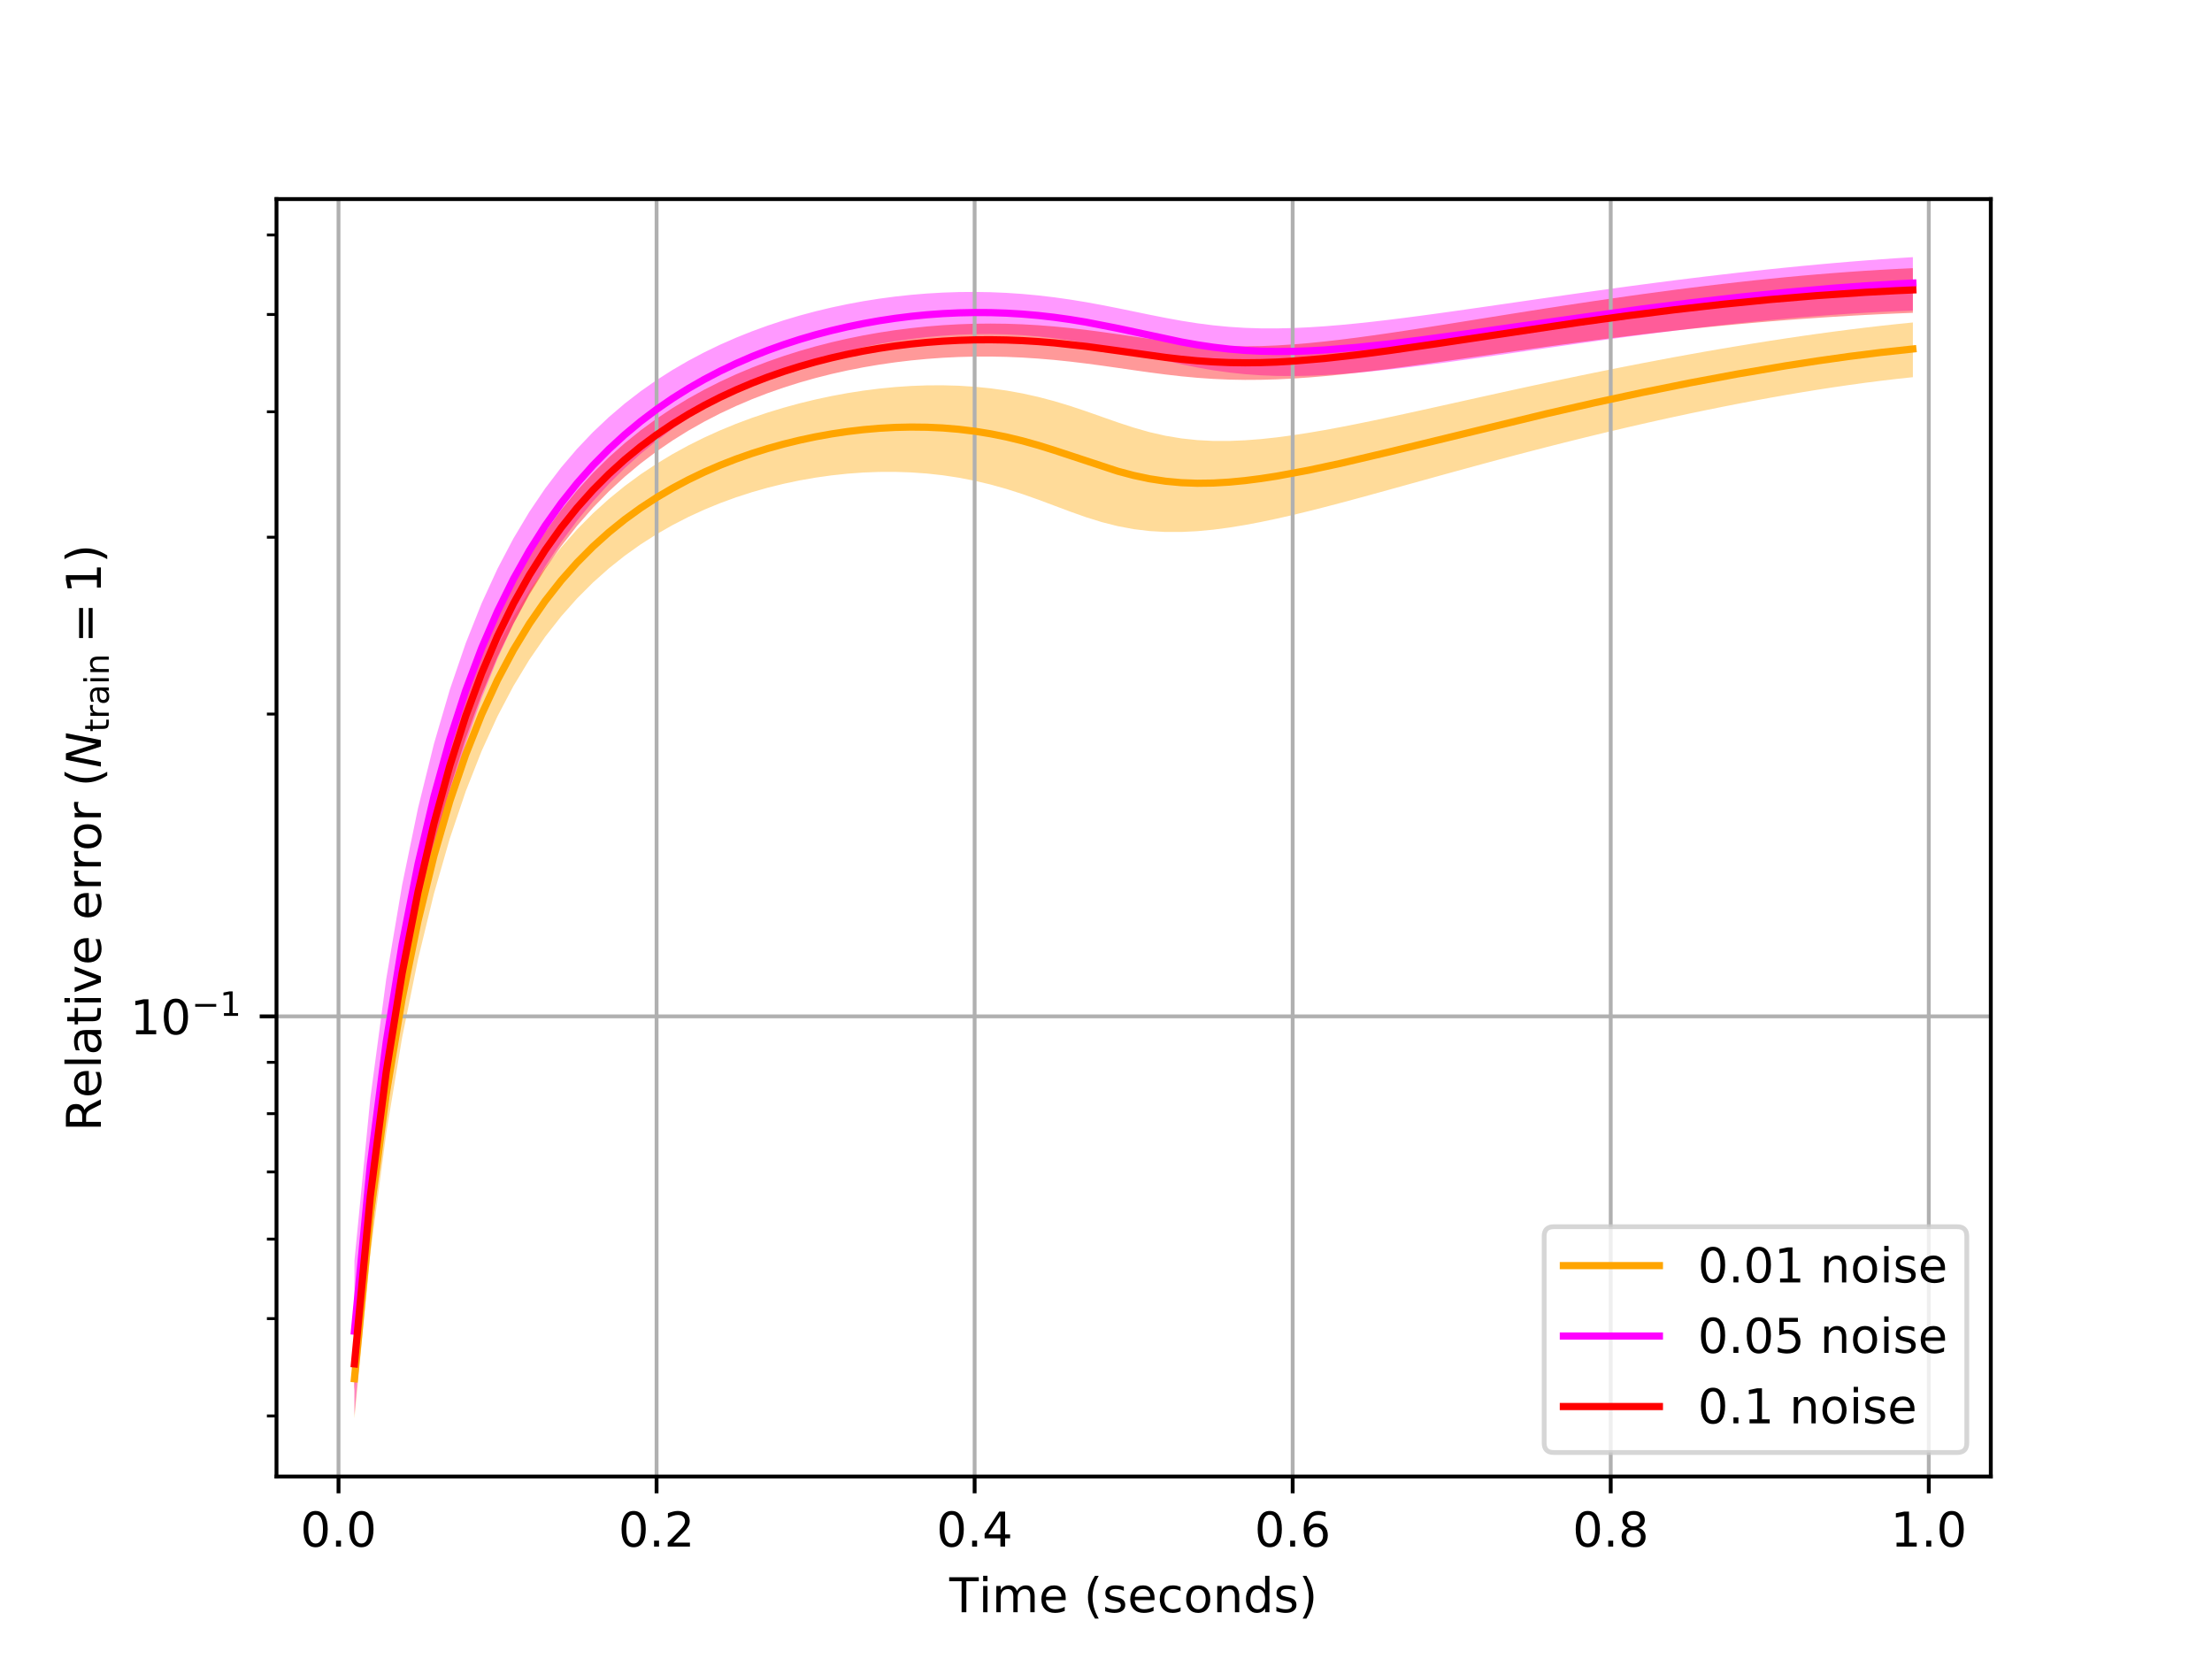 <?xml version="1.0" encoding="utf-8" standalone="no"?>
<!DOCTYPE svg PUBLIC "-//W3C//DTD SVG 1.1//EN"
  "http://www.w3.org/Graphics/SVG/1.1/DTD/svg11.dtd">
<!-- Created with matplotlib (https://matplotlib.org/) -->
<svg height="345.6pt" version="1.1" viewBox="0 0 460.8 345.6" width="460.8pt" xmlns="http://www.w3.org/2000/svg" xmlns:xlink="http://www.w3.org/1999/xlink">
 <defs>
  <style type="text/css">
*{stroke-linecap:butt;stroke-linejoin:round;white-space:pre;}
  </style>
 </defs>
 <g id="figure_1">
  <g id="patch_1">
   <path d="M 0 345.6 
L 460.8 345.6 
L 460.8 0 
L 0 0 
z
" style="fill:#ffffff;"/>
  </g>
  <g id="axes_1">
   <g id="patch_2">
    <path d="M 57.6 307.584 
L 414.72 307.584 
L 414.72 41.472 
L 57.6 41.472 
z
" style="fill:#ffffff;"/>
   </g>
   <g id="PolyCollection_1">
    <path clip-path="url(#pd72a43bdeb)" d="M 73.833 279.635 
L 73.833 295.488 
L 77.146 261.252 
L 80.458 236.062 
L 83.771 216.142 
L 87.084 199.817 
L 90.397 186.18 
L 93.71 174.659 
L 97.022 164.849 
L 100.335 156.442 
L 103.648 149.194 
L 106.961 142.91 
L 110.274 137.432 
L 113.586 132.632 
L 116.899 128.407 
L 120.212 124.671 
L 123.525 121.355 
L 126.838 118.403 
L 130.15 115.766 
L 133.463 113.406 
L 136.776 111.292 
L 140.089 109.395 
L 143.402 107.695 
L 146.714 106.172 
L 150.027 104.812 
L 153.34 103.601 
L 156.653 102.53 
L 159.966 101.59 
L 163.278 100.774 
L 166.591 100.078 
L 169.904 99.498 
L 173.217 99.032 
L 176.53 98.678 
L 179.842 98.437 
L 183.155 98.311 
L 186.468 98.301 
L 189.781 98.411 
L 193.094 98.646 
L 196.406 99.01 
L 199.719 99.51 
L 203.032 100.149 
L 206.345 100.932 
L 209.658 101.857 
L 212.97 102.916 
L 216.283 104.085 
L 219.596 105.322 
L 222.909 106.565 
L 226.222 107.738 
L 229.534 108.769 
L 232.847 109.607 
L 236.16 110.228 
L 239.473 110.627 
L 242.786 110.818 
L 246.098 110.819 
L 249.411 110.653 
L 252.724 110.342 
L 256.037 109.907 
L 259.35 109.368 
L 262.662 108.742 
L 265.975 108.044 
L 269.288 107.288 
L 272.601 106.486 
L 275.914 105.647 
L 279.226 104.78 
L 282.539 103.892 
L 285.852 102.989 
L 289.165 102.077 
L 292.478 101.159 
L 295.79 100.24 
L 299.103 99.322 
L 302.416 98.408 
L 305.729 97.5 
L 309.042 96.6 
L 312.354 95.71 
L 315.667 94.831 
L 318.98 93.964 
L 322.293 93.11 
L 325.606 92.27 
L 328.918 91.444 
L 332.231 90.634 
L 335.544 89.84 
L 338.857 89.062 
L 342.17 88.3 
L 345.482 87.556 
L 348.795 86.83 
L 352.108 86.122 
L 355.421 85.433 
L 358.734 84.764 
L 362.046 84.114 
L 365.359 83.485 
L 368.672 82.878 
L 371.985 82.293 
L 375.298 81.731 
L 378.61 81.194 
L 381.923 80.682 
L 385.236 80.198 
L 388.549 79.743 
L 391.862 79.32 
L 395.174 78.929 
L 398.487 78.576 
L 398.487 67.179 
L 398.487 67.179 
L 395.174 67.51 
L 391.862 67.868 
L 388.549 68.252 
L 385.236 68.659 
L 381.923 69.088 
L 378.61 69.538 
L 375.298 70.008 
L 371.985 70.498 
L 368.672 71.005 
L 365.359 71.53 
L 362.046 72.072 
L 358.734 72.63 
L 355.421 73.204 
L 352.108 73.794 
L 348.795 74.397 
L 345.482 75.016 
L 342.17 75.648 
L 338.857 76.293 
L 335.544 76.951 
L 332.231 77.62 
L 328.918 78.302 
L 325.606 78.994 
L 322.293 79.696 
L 318.98 80.407 
L 315.667 81.127 
L 312.354 81.852 
L 309.042 82.583 
L 305.729 83.318 
L 302.416 84.054 
L 299.103 84.789 
L 295.79 85.521 
L 292.478 86.245 
L 289.165 86.958 
L 285.852 87.656 
L 282.539 88.332 
L 279.226 88.98 
L 275.914 89.593 
L 272.601 90.159 
L 269.288 90.67 
L 265.975 91.111 
L 262.662 91.468 
L 259.35 91.723 
L 256.037 91.858 
L 252.724 91.851 
L 249.411 91.681 
L 246.098 91.327 
L 242.786 90.775 
L 239.473 90.02 
L 236.16 89.078 
L 232.847 87.993 
L 229.534 86.83 
L 226.222 85.663 
L 222.909 84.557 
L 219.596 83.556 
L 216.283 82.684 
L 212.97 81.951 
L 209.658 81.356 
L 206.345 80.896 
L 203.032 80.564 
L 199.719 80.355 
L 196.406 80.262 
L 193.094 80.279 
L 189.781 80.403 
L 186.468 80.629 
L 183.155 80.954 
L 179.842 81.376 
L 176.53 81.893 
L 173.217 82.505 
L 169.904 83.212 
L 166.591 84.016 
L 163.278 84.921 
L 159.966 85.929 
L 156.653 87.048 
L 153.34 88.284 
L 150.027 89.647 
L 146.714 91.146 
L 143.402 92.795 
L 140.089 94.609 
L 136.776 96.607 
L 133.463 98.81 
L 130.15 101.246 
L 126.838 103.945 
L 123.525 106.945 
L 120.212 110.292 
L 116.899 114.042 
L 113.586 118.26 
L 110.274 123.029 
L 106.961 128.451 
L 103.648 134.651 
L 100.335 141.786 
L 97.022 150.05 
L 93.71 159.693 
L 90.397 171.03 
L 87.084 184.48 
L 83.771 200.632 
L 80.458 220.404 
L 77.146 245.48 
L 73.833 279.635 
z
" style="fill:#ffa500;fill-opacity:0.4;"/>
   </g>
   <g id="PolyCollection_2">
    <path clip-path="url(#pd72a43bdeb)" d="M 73.833 262.662 
L 73.833 294.775 
L 77.146 259.045 
L 80.458 232.401 
L 83.771 211.08 
L 87.084 193.419 
L 90.397 178.52 
L 93.71 165.812 
L 97.022 154.887 
L 100.335 145.429 
L 103.648 137.191 
L 106.961 129.971 
L 110.274 123.61 
L 113.586 117.974 
L 116.899 112.957 
L 120.212 108.469 
L 123.525 104.439 
L 126.838 100.805 
L 130.15 97.518 
L 133.463 94.536 
L 136.776 91.824 
L 140.089 89.354 
L 143.402 87.1 
L 146.714 85.042 
L 150.027 83.162 
L 153.34 81.444 
L 156.653 79.875 
L 159.966 78.445 
L 163.278 77.143 
L 166.591 75.962 
L 169.904 74.895 
L 173.217 73.935 
L 176.53 73.078 
L 179.842 72.32 
L 183.155 71.658 
L 186.468 71.089 
L 189.781 70.612 
L 193.094 70.225 
L 196.406 69.93 
L 199.719 69.725 
L 203.032 69.611 
L 206.345 69.59 
L 209.658 69.664 
L 212.97 69.832 
L 216.283 70.098 
L 219.596 70.46 
L 222.909 70.918 
L 226.222 71.468 
L 229.534 72.103 
L 232.847 72.809 
L 236.16 73.568 
L 239.473 74.355 
L 242.786 75.136 
L 246.098 75.88 
L 249.411 76.553 
L 252.724 77.13 
L 256.037 77.598 
L 259.35 77.948 
L 262.662 78.182 
L 265.975 78.308 
L 269.288 78.334 
L 272.601 78.272 
L 275.914 78.132 
L 279.226 77.926 
L 282.539 77.663 
L 285.852 77.353 
L 289.165 77.003 
L 292.478 76.62 
L 295.79 76.211 
L 299.103 75.781 
L 302.416 75.334 
L 305.729 74.875 
L 309.042 74.406 
L 312.354 73.932 
L 315.667 73.454 
L 318.98 72.975 
L 322.293 72.497 
L 325.606 72.022 
L 328.918 71.551 
L 332.231 71.086 
L 335.544 70.629 
L 338.857 70.18 
L 342.17 69.741 
L 345.482 69.312 
L 348.795 68.895 
L 352.108 68.491 
L 355.421 68.101 
L 358.734 67.725 
L 362.046 67.365 
L 365.359 67.021 
L 368.672 66.694 
L 371.985 66.386 
L 375.298 66.097 
L 378.61 65.829 
L 381.923 65.581 
L 385.236 65.356 
L 388.549 65.154 
L 391.862 64.977 
L 395.174 64.826 
L 398.487 64.701 
L 398.487 53.568 
L 398.487 53.568 
L 395.174 53.78 
L 391.862 54.011 
L 388.549 54.259 
L 385.236 54.525 
L 381.923 54.807 
L 378.61 55.105 
L 375.298 55.418 
L 371.985 55.746 
L 368.672 56.087 
L 365.359 56.442 
L 362.046 56.81 
L 358.734 57.191 
L 355.421 57.583 
L 352.108 57.987 
L 348.795 58.401 
L 345.482 58.826 
L 342.17 59.26 
L 338.857 59.703 
L 335.544 60.154 
L 332.231 60.612 
L 328.918 61.077 
L 325.606 61.548 
L 322.293 62.023 
L 318.98 62.501 
L 315.667 62.981 
L 312.354 63.461 
L 309.042 63.94 
L 305.729 64.416 
L 302.416 64.885 
L 299.103 65.346 
L 295.79 65.795 
L 292.478 66.227 
L 289.165 66.64 
L 285.852 67.027 
L 282.539 67.382 
L 279.226 67.7 
L 275.914 67.971 
L 272.601 68.187 
L 269.288 68.338 
L 265.975 68.414 
L 262.662 68.404 
L 259.35 68.298 
L 256.037 68.087 
L 252.724 67.768 
L 249.411 67.343 
L 246.098 66.82 
L 242.786 66.217 
L 239.473 65.56 
L 236.16 64.877 
L 232.847 64.197 
L 229.534 63.544 
L 226.222 62.94 
L 222.909 62.399 
L 219.596 61.931 
L 216.283 61.541 
L 212.97 61.233 
L 209.658 61.009 
L 206.345 60.869 
L 203.032 60.814 
L 199.719 60.841 
L 196.406 60.952 
L 193.094 61.145 
L 189.781 61.42 
L 186.468 61.778 
L 183.155 62.22 
L 179.842 62.745 
L 176.53 63.357 
L 173.217 64.057 
L 169.904 64.848 
L 166.591 65.735 
L 163.278 66.721 
L 159.966 67.813 
L 156.653 69.018 
L 153.34 70.343 
L 150.027 71.798 
L 146.714 73.395 
L 143.402 75.147 
L 140.089 77.069 
L 136.776 79.181 
L 133.463 81.503 
L 130.15 84.062 
L 126.838 86.889 
L 123.525 90.02 
L 120.212 93.5 
L 116.899 97.38 
L 113.586 101.728 
L 110.274 106.62 
L 106.961 112.155 
L 103.648 118.454 
L 100.335 125.667 
L 97.022 133.984 
L 93.71 143.644 
L 90.397 154.958 
L 87.084 168.335 
L 83.771 184.357 
L 80.458 203.946 
L 77.146 228.787 
L 73.833 262.662 
z
" style="fill:#ff00ff;fill-opacity:0.4;"/>
   </g>
   <g id="PolyCollection_3">
    <path clip-path="url(#pd72a43bdeb)" d="M 73.833 278.897 
L 73.833 289.661 
L 77.146 254.659 
L 80.458 228.703 
L 83.771 208.017 
L 87.084 190.931 
L 90.397 176.546 
L 93.71 164.297 
L 97.022 153.785 
L 100.335 144.706 
L 103.648 136.817 
L 106.961 129.924 
L 110.274 123.868 
L 113.586 118.521 
L 116.899 113.777 
L 120.212 109.549 
L 123.525 105.766 
L 126.838 102.369 
L 130.15 99.309 
L 133.463 96.545 
L 136.776 94.042 
L 140.089 91.772 
L 143.402 89.709 
L 146.714 87.834 
L 150.027 86.128 
L 153.34 84.576 
L 156.653 83.166 
L 159.966 81.887 
L 163.278 80.73 
L 166.591 79.687 
L 169.904 78.75 
L 173.217 77.913 
L 176.53 77.173 
L 179.842 76.523 
L 183.155 75.961 
L 186.468 75.483 
L 189.781 75.086 
L 193.094 74.769 
L 196.406 74.531 
L 199.719 74.37 
L 203.032 74.285 
L 206.345 74.277 
L 209.658 74.345 
L 212.97 74.486 
L 216.283 74.7 
L 219.596 74.981 
L 222.909 75.326 
L 226.222 75.725 
L 229.534 76.167 
L 232.847 76.637 
L 236.16 77.115 
L 239.473 77.581 
L 242.786 78.013 
L 246.098 78.392 
L 249.411 78.702 
L 252.724 78.933 
L 256.037 79.08 
L 259.35 79.142 
L 262.662 79.122 
L 265.975 79.026 
L 269.288 78.862 
L 272.601 78.637 
L 275.914 78.358 
L 279.226 78.035 
L 282.539 77.675 
L 285.852 77.283 
L 289.165 76.867 
L 292.478 76.43 
L 295.79 75.979 
L 299.103 75.517 
L 302.416 75.047 
L 305.729 74.573 
L 309.042 74.098 
L 312.354 73.623 
L 315.667 73.151 
L 318.98 72.684 
L 322.293 72.222 
L 325.606 71.768 
L 328.918 71.323 
L 332.231 70.887 
L 335.544 70.461 
L 338.857 70.048 
L 342.17 69.647 
L 345.482 69.259 
L 348.795 68.885 
L 352.108 68.525 
L 355.421 68.181 
L 358.734 67.852 
L 362.046 67.539 
L 365.359 67.242 
L 368.672 66.961 
L 371.985 66.696 
L 375.298 66.447 
L 378.61 66.215 
L 381.923 65.999 
L 385.236 65.799 
L 388.549 65.616 
L 391.862 65.45 
L 395.174 65.301 
L 398.487 65.169 
L 398.487 55.867 
L 398.487 55.867 
L 395.174 56.024 
L 391.862 56.206 
L 388.549 56.409 
L 385.236 56.635 
L 381.923 56.882 
L 378.61 57.15 
L 375.298 57.438 
L 371.985 57.745 
L 368.672 58.072 
L 365.359 58.416 
L 362.046 58.777 
L 358.734 59.155 
L 355.421 59.549 
L 352.108 59.959 
L 348.795 60.382 
L 345.482 60.82 
L 342.17 61.27 
L 338.857 61.733 
L 335.544 62.208 
L 332.231 62.693 
L 328.918 63.188 
L 325.606 63.692 
L 322.293 64.204 
L 318.98 64.723 
L 315.667 65.247 
L 312.354 65.776 
L 309.042 66.307 
L 305.729 66.839 
L 302.416 67.37 
L 299.103 67.896 
L 295.79 68.415 
L 292.478 68.924 
L 289.165 69.418 
L 285.852 69.892 
L 282.539 70.342 
L 279.226 70.76 
L 275.914 71.14 
L 272.601 71.472 
L 269.288 71.749 
L 265.975 71.96 
L 262.662 72.097 
L 259.35 72.148 
L 256.037 72.108 
L 252.724 71.973 
L 249.411 71.742 
L 246.098 71.424 
L 242.786 71.031 
L 239.473 70.584 
L 236.16 70.106 
L 232.847 69.621 
L 229.534 69.153 
L 226.222 68.718 
L 222.909 68.333 
L 219.596 68.007 
L 216.283 67.748 
L 212.97 67.559 
L 209.658 67.444 
L 206.345 67.405 
L 203.032 67.441 
L 199.719 67.554 
L 196.406 67.743 
L 193.094 68.01 
L 189.781 68.355 
L 186.468 68.779 
L 183.155 69.284 
L 179.842 69.871 
L 176.53 70.544 
L 173.217 71.304 
L 169.904 72.156 
L 166.591 73.104 
L 163.278 74.152 
L 159.966 75.309 
L 156.653 76.579 
L 153.34 77.973 
L 150.027 79.501 
L 146.714 81.173 
L 143.402 83.006 
L 140.089 85.014 
L 136.776 87.219 
L 133.463 89.643 
L 130.15 92.314 
L 126.838 95.266 
L 123.525 98.536 
L 120.212 102.174 
L 116.899 106.236 
L 113.586 110.792 
L 110.274 115.926 
L 106.961 121.742 
L 103.648 128.37 
L 100.335 135.968 
L 97.022 144.735 
L 93.71 154.921 
L 90.397 166.844 
L 87.084 180.921 
L 83.771 197.736 
L 80.458 218.203 
L 77.146 244 
L 73.833 278.897 
z
" style="fill:#ff0000;fill-opacity:0.4;"/>
   </g>
   <g id="matplotlib.axis_1">
    <g id="xtick_1">
     <g id="line2d_1">
      <path clip-path="url(#pd72a43bdeb)" d="M 70.52 307.584 
L 70.52 41.472 
" style="fill:none;stroke:#b0b0b0;stroke-linecap:square;stroke-width:0.8;"/>
     </g>
     <g id="line2d_2">
      <defs>
       <path d="M 0 0 
L 0 3.5 
" id="m74ae71e846" style="stroke:#000000;stroke-width:0.8;"/>
      </defs>
      <g>
       <use style="stroke:#000000;stroke-width:0.8;" x="70.52" xlink:href="#m74ae71e846" y="307.584"/>
      </g>
     </g>
     <g id="text_1">
      <!-- 0.0 -->
      <defs>
       <path d="M 31.781 66.406 
Q 24.172 66.406 20.328 58.906 
Q 16.5 51.422 16.5 36.375 
Q 16.5 21.391 20.328 13.891 
Q 24.172 6.391 31.781 6.391 
Q 39.453 6.391 43.281 13.891 
Q 47.125 21.391 47.125 36.375 
Q 47.125 51.422 43.281 58.906 
Q 39.453 66.406 31.781 66.406 
z
M 31.781 74.219 
Q 44.047 74.219 50.516 64.516 
Q 56.984 54.828 56.984 36.375 
Q 56.984 17.969 50.516 8.266 
Q 44.047 -1.422 31.781 -1.422 
Q 19.531 -1.422 13.062 8.266 
Q 6.594 17.969 6.594 36.375 
Q 6.594 54.828 13.062 64.516 
Q 19.531 74.219 31.781 74.219 
z
" id="DejaVuSans-48"/>
       <path d="M 10.688 12.406 
L 21 12.406 
L 21 0 
L 10.688 0 
z
" id="DejaVuSans-46"/>
      </defs>
      <g transform="translate(62.568 322.182)scale(0.1 -0.1)">
       <use xlink:href="#DejaVuSans-48"/>
       <use x="63.623" xlink:href="#DejaVuSans-46"/>
       <use x="95.41" xlink:href="#DejaVuSans-48"/>
      </g>
     </g>
    </g>
    <g id="xtick_2">
     <g id="line2d_3">
      <path clip-path="url(#pd72a43bdeb)" d="M 136.776 307.584 
L 136.776 41.472 
" style="fill:none;stroke:#b0b0b0;stroke-linecap:square;stroke-width:0.8;"/>
     </g>
     <g id="line2d_4">
      <g>
       <use style="stroke:#000000;stroke-width:0.8;" x="136.776" xlink:href="#m74ae71e846" y="307.584"/>
      </g>
     </g>
     <g id="text_2">
      <!-- 0.2 -->
      <defs>
       <path d="M 19.188 8.297 
L 53.609 8.297 
L 53.609 0 
L 7.328 0 
L 7.328 8.297 
Q 12.938 14.109 22.625 23.891 
Q 32.328 33.688 34.812 36.531 
Q 39.547 41.844 41.422 45.531 
Q 43.312 49.219 43.312 52.781 
Q 43.312 58.594 39.234 62.25 
Q 35.156 65.922 28.609 65.922 
Q 23.969 65.922 18.812 64.312 
Q 13.672 62.703 7.812 59.422 
L 7.812 69.391 
Q 13.766 71.781 18.938 73 
Q 24.125 74.219 28.422 74.219 
Q 39.75 74.219 46.484 68.547 
Q 53.219 62.891 53.219 53.422 
Q 53.219 48.922 51.531 44.891 
Q 49.859 40.875 45.406 35.406 
Q 44.188 33.984 37.641 27.219 
Q 31.109 20.453 19.188 8.297 
z
" id="DejaVuSans-50"/>
      </defs>
      <g transform="translate(128.824 322.182)scale(0.1 -0.1)">
       <use xlink:href="#DejaVuSans-48"/>
       <use x="63.623" xlink:href="#DejaVuSans-46"/>
       <use x="95.41" xlink:href="#DejaVuSans-50"/>
      </g>
     </g>
    </g>
    <g id="xtick_3">
     <g id="line2d_5">
      <path clip-path="url(#pd72a43bdeb)" d="M 203.032 307.584 
L 203.032 41.472 
" style="fill:none;stroke:#b0b0b0;stroke-linecap:square;stroke-width:0.8;"/>
     </g>
     <g id="line2d_6">
      <g>
       <use style="stroke:#000000;stroke-width:0.8;" x="203.032" xlink:href="#m74ae71e846" y="307.584"/>
      </g>
     </g>
     <g id="text_3">
      <!-- 0.4 -->
      <defs>
       <path d="M 37.797 64.312 
L 12.891 25.391 
L 37.797 25.391 
z
M 35.203 72.906 
L 47.609 72.906 
L 47.609 25.391 
L 58.016 25.391 
L 58.016 17.188 
L 47.609 17.188 
L 47.609 0 
L 37.797 0 
L 37.797 17.188 
L 4.891 17.188 
L 4.891 26.703 
z
" id="DejaVuSans-52"/>
      </defs>
      <g transform="translate(195.08 322.182)scale(0.1 -0.1)">
       <use xlink:href="#DejaVuSans-48"/>
       <use x="63.623" xlink:href="#DejaVuSans-46"/>
       <use x="95.41" xlink:href="#DejaVuSans-52"/>
      </g>
     </g>
    </g>
    <g id="xtick_4">
     <g id="line2d_7">
      <path clip-path="url(#pd72a43bdeb)" d="M 269.288 307.584 
L 269.288 41.472 
" style="fill:none;stroke:#b0b0b0;stroke-linecap:square;stroke-width:0.8;"/>
     </g>
     <g id="line2d_8">
      <g>
       <use style="stroke:#000000;stroke-width:0.8;" x="269.288" xlink:href="#m74ae71e846" y="307.584"/>
      </g>
     </g>
     <g id="text_4">
      <!-- 0.6 -->
      <defs>
       <path d="M 33.016 40.375 
Q 26.375 40.375 22.484 35.828 
Q 18.609 31.297 18.609 23.391 
Q 18.609 15.531 22.484 10.953 
Q 26.375 6.391 33.016 6.391 
Q 39.656 6.391 43.531 10.953 
Q 47.406 15.531 47.406 23.391 
Q 47.406 31.297 43.531 35.828 
Q 39.656 40.375 33.016 40.375 
z
M 52.594 71.297 
L 52.594 62.312 
Q 48.875 64.062 45.094 64.984 
Q 41.312 65.922 37.594 65.922 
Q 27.828 65.922 22.672 59.328 
Q 17.531 52.734 16.797 39.406 
Q 19.672 43.656 24.016 45.922 
Q 28.375 48.188 33.594 48.188 
Q 44.578 48.188 50.953 41.516 
Q 57.328 34.859 57.328 23.391 
Q 57.328 12.156 50.688 5.359 
Q 44.047 -1.422 33.016 -1.422 
Q 20.359 -1.422 13.672 8.266 
Q 6.984 17.969 6.984 36.375 
Q 6.984 53.656 15.188 63.938 
Q 23.391 74.219 37.203 74.219 
Q 40.922 74.219 44.703 73.484 
Q 48.484 72.75 52.594 71.297 
z
" id="DejaVuSans-54"/>
      </defs>
      <g transform="translate(261.336 322.182)scale(0.1 -0.1)">
       <use xlink:href="#DejaVuSans-48"/>
       <use x="63.623" xlink:href="#DejaVuSans-46"/>
       <use x="95.41" xlink:href="#DejaVuSans-54"/>
      </g>
     </g>
    </g>
    <g id="xtick_5">
     <g id="line2d_9">
      <path clip-path="url(#pd72a43bdeb)" d="M 335.544 307.584 
L 335.544 41.472 
" style="fill:none;stroke:#b0b0b0;stroke-linecap:square;stroke-width:0.8;"/>
     </g>
     <g id="line2d_10">
      <g>
       <use style="stroke:#000000;stroke-width:0.8;" x="335.544" xlink:href="#m74ae71e846" y="307.584"/>
      </g>
     </g>
     <g id="text_5">
      <!-- 0.8 -->
      <defs>
       <path d="M 31.781 34.625 
Q 24.75 34.625 20.719 30.859 
Q 16.703 27.094 16.703 20.516 
Q 16.703 13.922 20.719 10.156 
Q 24.75 6.391 31.781 6.391 
Q 38.812 6.391 42.859 10.172 
Q 46.922 13.969 46.922 20.516 
Q 46.922 27.094 42.891 30.859 
Q 38.875 34.625 31.781 34.625 
z
M 21.922 38.812 
Q 15.578 40.375 12.031 44.719 
Q 8.5 49.078 8.5 55.328 
Q 8.5 64.062 14.719 69.141 
Q 20.953 74.219 31.781 74.219 
Q 42.672 74.219 48.875 69.141 
Q 55.078 64.062 55.078 55.328 
Q 55.078 49.078 51.531 44.719 
Q 48 40.375 41.703 38.812 
Q 48.828 37.156 52.797 32.312 
Q 56.781 27.484 56.781 20.516 
Q 56.781 9.906 50.312 4.234 
Q 43.844 -1.422 31.781 -1.422 
Q 19.734 -1.422 13.25 4.234 
Q 6.781 9.906 6.781 20.516 
Q 6.781 27.484 10.781 32.312 
Q 14.797 37.156 21.922 38.812 
z
M 18.312 54.391 
Q 18.312 48.734 21.844 45.562 
Q 25.391 42.391 31.781 42.391 
Q 38.141 42.391 41.719 45.562 
Q 45.312 48.734 45.312 54.391 
Q 45.312 60.062 41.719 63.234 
Q 38.141 66.406 31.781 66.406 
Q 25.391 66.406 21.844 63.234 
Q 18.312 60.062 18.312 54.391 
z
" id="DejaVuSans-56"/>
      </defs>
      <g transform="translate(327.592 322.182)scale(0.1 -0.1)">
       <use xlink:href="#DejaVuSans-48"/>
       <use x="63.623" xlink:href="#DejaVuSans-46"/>
       <use x="95.41" xlink:href="#DejaVuSans-56"/>
      </g>
     </g>
    </g>
    <g id="xtick_6">
     <g id="line2d_11">
      <path clip-path="url(#pd72a43bdeb)" d="M 401.8 307.584 
L 401.8 41.472 
" style="fill:none;stroke:#b0b0b0;stroke-linecap:square;stroke-width:0.8;"/>
     </g>
     <g id="line2d_12">
      <g>
       <use style="stroke:#000000;stroke-width:0.8;" x="401.8" xlink:href="#m74ae71e846" y="307.584"/>
      </g>
     </g>
     <g id="text_6">
      <!-- 1.0 -->
      <defs>
       <path d="M 12.406 8.297 
L 28.516 8.297 
L 28.516 63.922 
L 10.984 60.406 
L 10.984 69.391 
L 28.422 72.906 
L 38.281 72.906 
L 38.281 8.297 
L 54.391 8.297 
L 54.391 0 
L 12.406 0 
z
" id="DejaVuSans-49"/>
      </defs>
      <g transform="translate(393.849 322.182)scale(0.1 -0.1)">
       <use xlink:href="#DejaVuSans-49"/>
       <use x="63.623" xlink:href="#DejaVuSans-46"/>
       <use x="95.41" xlink:href="#DejaVuSans-48"/>
      </g>
     </g>
    </g>
    <g id="text_7">
     <!-- $\mathrm{Time \ (seconds)}$ -->
     <defs>
      <path d="M -0.297 72.906 
L 61.375 72.906 
L 61.375 64.594 
L 35.5 64.594 
L 35.5 0 
L 25.594 0 
L 25.594 64.594 
L -0.297 64.594 
z
" id="DejaVuSans-84"/>
      <path d="M 9.422 54.688 
L 18.406 54.688 
L 18.406 0 
L 9.422 0 
z
M 9.422 75.984 
L 18.406 75.984 
L 18.406 64.594 
L 9.422 64.594 
z
" id="DejaVuSans-105"/>
      <path d="M 52 44.188 
Q 55.375 50.25 60.062 53.125 
Q 64.75 56 71.094 56 
Q 79.641 56 84.281 50.016 
Q 88.922 44.047 88.922 33.016 
L 88.922 0 
L 79.891 0 
L 79.891 32.719 
Q 79.891 40.578 77.094 44.375 
Q 74.312 48.188 68.609 48.188 
Q 61.625 48.188 57.562 43.547 
Q 53.516 38.922 53.516 30.906 
L 53.516 0 
L 44.484 0 
L 44.484 32.719 
Q 44.484 40.625 41.703 44.406 
Q 38.922 48.188 33.109 48.188 
Q 26.219 48.188 22.156 43.531 
Q 18.109 38.875 18.109 30.906 
L 18.109 0 
L 9.078 0 
L 9.078 54.688 
L 18.109 54.688 
L 18.109 46.188 
Q 21.188 51.219 25.484 53.609 
Q 29.781 56 35.688 56 
Q 41.656 56 45.828 52.969 
Q 50 49.953 52 44.188 
z
" id="DejaVuSans-109"/>
      <path d="M 56.203 29.594 
L 56.203 25.203 
L 14.891 25.203 
Q 15.484 15.922 20.484 11.062 
Q 25.484 6.203 34.422 6.203 
Q 39.594 6.203 44.453 7.469 
Q 49.312 8.734 54.109 11.281 
L 54.109 2.781 
Q 49.266 0.734 44.188 -0.344 
Q 39.109 -1.422 33.891 -1.422 
Q 20.797 -1.422 13.156 6.188 
Q 5.516 13.812 5.516 26.812 
Q 5.516 40.234 12.766 48.109 
Q 20.016 56 32.328 56 
Q 43.359 56 49.781 48.891 
Q 56.203 41.797 56.203 29.594 
z
M 47.219 32.234 
Q 47.125 39.594 43.094 43.984 
Q 39.062 48.391 32.422 48.391 
Q 24.906 48.391 20.391 44.141 
Q 15.875 39.891 15.188 32.172 
z
" id="DejaVuSans-101"/>
      <path d="M 31 75.875 
Q 24.469 64.656 21.281 53.656 
Q 18.109 42.672 18.109 31.391 
Q 18.109 20.125 21.312 9.062 
Q 24.516 -2 31 -13.188 
L 23.188 -13.188 
Q 15.875 -1.703 12.234 9.375 
Q 8.594 20.453 8.594 31.391 
Q 8.594 42.281 12.203 53.312 
Q 15.828 64.359 23.188 75.875 
z
" id="DejaVuSans-40"/>
      <path d="M 44.281 53.078 
L 44.281 44.578 
Q 40.484 46.531 36.375 47.5 
Q 32.281 48.484 27.875 48.484 
Q 21.188 48.484 17.844 46.438 
Q 14.5 44.391 14.5 40.281 
Q 14.5 37.156 16.891 35.375 
Q 19.281 33.594 26.516 31.984 
L 29.594 31.297 
Q 39.156 29.25 43.188 25.516 
Q 47.219 21.781 47.219 15.094 
Q 47.219 7.469 41.188 3.016 
Q 35.156 -1.422 24.609 -1.422 
Q 20.219 -1.422 15.453 -0.562 
Q 10.688 0.297 5.422 2 
L 5.422 11.281 
Q 10.406 8.688 15.234 7.391 
Q 20.062 6.109 24.812 6.109 
Q 31.156 6.109 34.562 8.281 
Q 37.984 10.453 37.984 14.406 
Q 37.984 18.062 35.516 20.016 
Q 33.062 21.969 24.703 23.781 
L 21.578 24.516 
Q 13.234 26.266 9.516 29.906 
Q 5.812 33.547 5.812 39.891 
Q 5.812 47.609 11.281 51.797 
Q 16.75 56 26.812 56 
Q 31.781 56 36.172 55.266 
Q 40.578 54.547 44.281 53.078 
z
" id="DejaVuSans-115"/>
      <path d="M 48.781 52.594 
L 48.781 44.188 
Q 44.969 46.297 41.141 47.344 
Q 37.312 48.391 33.406 48.391 
Q 24.656 48.391 19.812 42.844 
Q 14.984 37.312 14.984 27.297 
Q 14.984 17.281 19.812 11.734 
Q 24.656 6.203 33.406 6.203 
Q 37.312 6.203 41.141 7.25 
Q 44.969 8.297 48.781 10.406 
L 48.781 2.094 
Q 45.016 0.344 40.984 -0.531 
Q 36.969 -1.422 32.422 -1.422 
Q 20.062 -1.422 12.781 6.344 
Q 5.516 14.109 5.516 27.297 
Q 5.516 40.672 12.859 48.328 
Q 20.219 56 33.016 56 
Q 37.156 56 41.109 55.141 
Q 45.062 54.297 48.781 52.594 
z
" id="DejaVuSans-99"/>
      <path d="M 30.609 48.391 
Q 23.391 48.391 19.188 42.75 
Q 14.984 37.109 14.984 27.297 
Q 14.984 17.484 19.156 11.844 
Q 23.344 6.203 30.609 6.203 
Q 37.797 6.203 41.984 11.859 
Q 46.188 17.531 46.188 27.297 
Q 46.188 37.016 41.984 42.703 
Q 37.797 48.391 30.609 48.391 
z
M 30.609 56 
Q 42.328 56 49.016 48.375 
Q 55.719 40.766 55.719 27.297 
Q 55.719 13.875 49.016 6.219 
Q 42.328 -1.422 30.609 -1.422 
Q 18.844 -1.422 12.172 6.219 
Q 5.516 13.875 5.516 27.297 
Q 5.516 40.766 12.172 48.375 
Q 18.844 56 30.609 56 
z
" id="DejaVuSans-111"/>
      <path d="M 54.891 33.016 
L 54.891 0 
L 45.906 0 
L 45.906 32.719 
Q 45.906 40.484 42.875 44.328 
Q 39.844 48.188 33.797 48.188 
Q 26.516 48.188 22.312 43.547 
Q 18.109 38.922 18.109 30.906 
L 18.109 0 
L 9.078 0 
L 9.078 54.688 
L 18.109 54.688 
L 18.109 46.188 
Q 21.344 51.125 25.703 53.562 
Q 30.078 56 35.797 56 
Q 45.219 56 50.047 50.172 
Q 54.891 44.344 54.891 33.016 
z
" id="DejaVuSans-110"/>
      <path d="M 45.406 46.391 
L 45.406 75.984 
L 54.391 75.984 
L 54.391 0 
L 45.406 0 
L 45.406 8.203 
Q 42.578 3.328 38.25 0.953 
Q 33.938 -1.422 27.875 -1.422 
Q 17.969 -1.422 11.734 6.484 
Q 5.516 14.406 5.516 27.297 
Q 5.516 40.188 11.734 48.094 
Q 17.969 56 27.875 56 
Q 33.938 56 38.25 53.625 
Q 42.578 51.266 45.406 46.391 
z
M 14.797 27.297 
Q 14.797 17.391 18.875 11.75 
Q 22.953 6.109 30.078 6.109 
Q 37.203 6.109 41.297 11.75 
Q 45.406 17.391 45.406 27.297 
Q 45.406 37.203 41.297 42.844 
Q 37.203 48.484 30.078 48.484 
Q 22.953 48.484 18.875 42.844 
Q 14.797 37.203 14.797 27.297 
z
" id="DejaVuSans-100"/>
      <path d="M 8.016 75.875 
L 15.828 75.875 
Q 23.141 64.359 26.781 53.312 
Q 30.422 42.281 30.422 31.391 
Q 30.422 20.453 26.781 9.375 
Q 23.141 -1.703 15.828 -13.188 
L 8.016 -13.188 
Q 14.5 -2 17.703 9.062 
Q 20.906 20.125 20.906 31.391 
Q 20.906 42.672 17.703 53.656 
Q 14.5 64.656 8.016 75.875 
z
" id="DejaVuSans-41"/>
     </defs>
     <g transform="translate(197.76 335.861)scale(0.1 -0.1)">
      <use transform="translate(0 0.016)" xlink:href="#DejaVuSans-84"/>
      <use transform="translate(61.084 0.016)" xlink:href="#DejaVuSans-105"/>
      <use transform="translate(88.867 0.016)" xlink:href="#DejaVuSans-109"/>
      <use transform="translate(186.279 0.016)" xlink:href="#DejaVuSans-101"/>
      <use transform="translate(280.273 0.016)" xlink:href="#DejaVuSans-40"/>
      <use transform="translate(319.287 0.016)" xlink:href="#DejaVuSans-115"/>
      <use transform="translate(371.386 0.016)" xlink:href="#DejaVuSans-101"/>
      <use transform="translate(432.91 0.016)" xlink:href="#DejaVuSans-99"/>
      <use transform="translate(487.89 0.016)" xlink:href="#DejaVuSans-111"/>
      <use transform="translate(549.072 0.016)" xlink:href="#DejaVuSans-110"/>
      <use transform="translate(612.451 0.016)" xlink:href="#DejaVuSans-100"/>
      <use transform="translate(675.927 0.016)" xlink:href="#DejaVuSans-115"/>
      <use transform="translate(728.027 0.016)" xlink:href="#DejaVuSans-41"/>
     </g>
    </g>
   </g>
   <g id="matplotlib.axis_2">
    <g id="ytick_1">
     <g id="line2d_13">
      <path clip-path="url(#pd72a43bdeb)" d="M 57.6 211.726 
L 414.72 211.726 
" style="fill:none;stroke:#b0b0b0;stroke-linecap:square;stroke-width:0.8;"/>
     </g>
     <g id="line2d_14">
      <defs>
       <path d="M 0 0 
L -3.5 0 
" id="mbbd816de11" style="stroke:#000000;stroke-width:0.8;"/>
      </defs>
      <g>
       <use style="stroke:#000000;stroke-width:0.8;" x="57.6" xlink:href="#mbbd816de11" y="211.726"/>
      </g>
     </g>
     <g id="text_8">
      <!-- $\mathdefault{10^{-1}}$ -->
      <defs>
       <path d="M 10.594 35.5 
L 73.188 35.5 
L 73.188 27.203 
L 10.594 27.203 
z
" id="DejaVuSans-8722"/>
      </defs>
      <g transform="translate(27.1 215.525)scale(0.1 -0.1)">
       <use transform="translate(0 0.684)" xlink:href="#DejaVuSans-49"/>
       <use transform="translate(63.623 0.684)" xlink:href="#DejaVuSans-48"/>
       <use transform="translate(128.203 38.966)scale(0.7)" xlink:href="#DejaVuSans-8722"/>
       <use transform="translate(186.855 38.966)scale(0.7)" xlink:href="#DejaVuSans-49"/>
      </g>
     </g>
    </g>
    <g id="ytick_2">
     <g id="line2d_15">
      <defs>
       <path d="M 0 0 
L -2 0 
" id="m35e0286fd0" style="stroke:#000000;stroke-width:0.6;"/>
      </defs>
      <g>
       <use style="stroke:#000000;stroke-width:0.6;" x="57.6" xlink:href="#m35e0286fd0" y="294.969"/>
      </g>
     </g>
    </g>
    <g id="ytick_3">
     <g id="line2d_16">
      <g>
       <use style="stroke:#000000;stroke-width:0.6;" x="57.6" xlink:href="#m35e0286fd0" y="274.697"/>
      </g>
     </g>
    </g>
    <g id="ytick_4">
     <g id="line2d_17">
      <g>
       <use style="stroke:#000000;stroke-width:0.6;" x="57.6" xlink:href="#m35e0286fd0" y="258.133"/>
      </g>
     </g>
    </g>
    <g id="ytick_5">
     <g id="line2d_18">
      <g>
       <use style="stroke:#000000;stroke-width:0.6;" x="57.6" xlink:href="#m35e0286fd0" y="244.129"/>
      </g>
     </g>
    </g>
    <g id="ytick_6">
     <g id="line2d_19">
      <g>
       <use style="stroke:#000000;stroke-width:0.6;" x="57.6" xlink:href="#m35e0286fd0" y="231.998"/>
      </g>
     </g>
    </g>
    <g id="ytick_7">
     <g id="line2d_20">
      <g>
       <use style="stroke:#000000;stroke-width:0.6;" x="57.6" xlink:href="#m35e0286fd0" y="221.297"/>
      </g>
     </g>
    </g>
    <g id="ytick_8">
     <g id="line2d_21">
      <g>
       <use style="stroke:#000000;stroke-width:0.6;" x="57.6" xlink:href="#m35e0286fd0" y="148.754"/>
      </g>
     </g>
    </g>
    <g id="ytick_9">
     <g id="line2d_22">
      <g>
       <use style="stroke:#000000;stroke-width:0.6;" x="57.6" xlink:href="#m35e0286fd0" y="111.918"/>
      </g>
     </g>
    </g>
    <g id="ytick_10">
     <g id="line2d_23">
      <g>
       <use style="stroke:#000000;stroke-width:0.6;" x="57.6" xlink:href="#m35e0286fd0" y="85.783"/>
      </g>
     </g>
    </g>
    <g id="ytick_11">
     <g id="line2d_24">
      <g>
       <use style="stroke:#000000;stroke-width:0.6;" x="57.6" xlink:href="#m35e0286fd0" y="65.51"/>
      </g>
     </g>
    </g>
    <g id="ytick_12">
     <g id="line2d_25">
      <g>
       <use style="stroke:#000000;stroke-width:0.6;" x="57.6" xlink:href="#m35e0286fd0" y="48.947"/>
      </g>
     </g>
    </g>
    <g id="text_9">
     <!-- $\mathrm{Relative \ error}$ ($N_{\mathrm{train}}=1$) -->
     <defs>
      <path d="M 44.391 34.188 
Q 47.562 33.109 50.562 29.594 
Q 53.562 26.078 56.594 19.922 
L 66.609 0 
L 56 0 
L 46.688 18.703 
Q 43.062 26.031 39.672 28.422 
Q 36.281 30.812 30.422 30.812 
L 19.672 30.812 
L 19.672 0 
L 9.812 0 
L 9.812 72.906 
L 32.078 72.906 
Q 44.578 72.906 50.734 67.672 
Q 56.891 62.453 56.891 51.906 
Q 56.891 45.016 53.688 40.469 
Q 50.484 35.938 44.391 34.188 
z
M 19.672 64.797 
L 19.672 38.922 
L 32.078 38.922 
Q 39.203 38.922 42.844 42.219 
Q 46.484 45.516 46.484 51.906 
Q 46.484 58.297 42.844 61.547 
Q 39.203 64.797 32.078 64.797 
z
" id="DejaVuSans-82"/>
      <path d="M 9.422 75.984 
L 18.406 75.984 
L 18.406 0 
L 9.422 0 
z
" id="DejaVuSans-108"/>
      <path d="M 34.281 27.484 
Q 23.391 27.484 19.188 25 
Q 14.984 22.516 14.984 16.5 
Q 14.984 11.719 18.141 8.906 
Q 21.297 6.109 26.703 6.109 
Q 34.188 6.109 38.703 11.406 
Q 43.219 16.703 43.219 25.484 
L 43.219 27.484 
z
M 52.203 31.203 
L 52.203 0 
L 43.219 0 
L 43.219 8.297 
Q 40.141 3.328 35.547 0.953 
Q 30.953 -1.422 24.312 -1.422 
Q 15.922 -1.422 10.953 3.297 
Q 6 8.016 6 15.922 
Q 6 25.141 12.172 29.828 
Q 18.359 34.516 30.609 34.516 
L 43.219 34.516 
L 43.219 35.406 
Q 43.219 41.609 39.141 45 
Q 35.062 48.391 27.688 48.391 
Q 23 48.391 18.547 47.266 
Q 14.109 46.141 10.016 43.891 
L 10.016 52.203 
Q 14.938 54.109 19.578 55.047 
Q 24.219 56 28.609 56 
Q 40.484 56 46.344 49.844 
Q 52.203 43.703 52.203 31.203 
z
" id="DejaVuSans-97"/>
      <path d="M 18.312 70.219 
L 18.312 54.688 
L 36.812 54.688 
L 36.812 47.703 
L 18.312 47.703 
L 18.312 18.016 
Q 18.312 11.328 20.141 9.422 
Q 21.969 7.516 27.594 7.516 
L 36.812 7.516 
L 36.812 0 
L 27.594 0 
Q 17.188 0 13.234 3.875 
Q 9.281 7.766 9.281 18.016 
L 9.281 47.703 
L 2.688 47.703 
L 2.688 54.688 
L 9.281 54.688 
L 9.281 70.219 
z
" id="DejaVuSans-116"/>
      <path d="M 2.984 54.688 
L 12.5 54.688 
L 29.594 8.797 
L 46.688 54.688 
L 56.203 54.688 
L 35.688 0 
L 23.484 0 
z
" id="DejaVuSans-118"/>
      <path d="M 41.109 46.297 
Q 39.594 47.172 37.812 47.578 
Q 36.031 48 33.891 48 
Q 26.266 48 22.188 43.047 
Q 18.109 38.094 18.109 28.812 
L 18.109 0 
L 9.078 0 
L 9.078 54.688 
L 18.109 54.688 
L 18.109 46.188 
Q 20.953 51.172 25.484 53.578 
Q 30.031 56 36.531 56 
Q 37.453 56 38.578 55.875 
Q 39.703 55.766 41.062 55.516 
z
" id="DejaVuSans-114"/>
      <path id="DejaVuSans-32"/>
      <path d="M 16.891 72.906 
L 30.172 72.906 
L 50.297 10.406 
L 62.5 72.906 
L 72.125 72.906 
L 57.906 0 
L 44.578 0 
L 24.516 62.891 
L 12.312 0 
L 2.688 0 
z
" id="DejaVuSans-Oblique-78"/>
      <path d="M 10.594 45.406 
L 73.188 45.406 
L 73.188 37.203 
L 10.594 37.203 
z
M 10.594 25.484 
L 73.188 25.484 
L 73.188 17.188 
L 10.594 17.188 
z
" id="DejaVuSans-61"/>
     </defs>
     <g transform="translate(21.02 235.678)rotate(-90)scale(0.1 -0.1)">
      <use transform="translate(0 0.016)" xlink:href="#DejaVuSans-82"/>
      <use transform="translate(69.482 0.016)" xlink:href="#DejaVuSans-101"/>
      <use transform="translate(131.006 0.016)" xlink:href="#DejaVuSans-108"/>
      <use transform="translate(158.789 0.016)" xlink:href="#DejaVuSans-97"/>
      <use transform="translate(220.068 0.016)" xlink:href="#DejaVuSans-116"/>
      <use transform="translate(259.277 0.016)" xlink:href="#DejaVuSans-105"/>
      <use transform="translate(287.061 0.016)" xlink:href="#DejaVuSans-118"/>
      <use transform="translate(346.24 0.016)" xlink:href="#DejaVuSans-101"/>
      <use transform="translate(440.234 0.016)" xlink:href="#DejaVuSans-101"/>
      <use transform="translate(501.757 0.016)" xlink:href="#DejaVuSans-114"/>
      <use transform="translate(542.871 0.016)" xlink:href="#DejaVuSans-114"/>
      <use transform="translate(583.984 0.016)" xlink:href="#DejaVuSans-111"/>
      <use transform="translate(645.166 0.016)" xlink:href="#DejaVuSans-114"/>
      <use transform="translate(686.279 0.016)" xlink:href="#DejaVuSans-32"/>
      <use transform="translate(718.066 0.016)" xlink:href="#DejaVuSans-40"/>
      <use transform="translate(757.08 0.016)" xlink:href="#DejaVuSans-Oblique-78"/>
      <use transform="translate(831.884 -16.391)scale(0.7)" xlink:href="#DejaVuSans-116"/>
      <use transform="translate(859.331 -16.391)scale(0.7)" xlink:href="#DejaVuSans-114"/>
      <use transform="translate(888.11 -16.391)scale(0.7)" xlink:href="#DejaVuSans-97"/>
      <use transform="translate(931.006 -16.391)scale(0.7)" xlink:href="#DejaVuSans-105"/>
      <use transform="translate(950.454 -16.391)scale(0.7)" xlink:href="#DejaVuSans-110"/>
      <use transform="translate(1017.036 0.016)" xlink:href="#DejaVuSans-61"/>
      <use transform="translate(1120.307 0.016)" xlink:href="#DejaVuSans-49"/>
      <use transform="translate(1183.93 0.016)" xlink:href="#DejaVuSans-41"/>
     </g>
    </g>
   </g>
   <g id="line2d_26">
    <path clip-path="url(#pd72a43bdeb)" d="M 73.833 287.216 
L 77.146 253.024 
L 80.458 227.896 
L 83.771 208.056 
L 87.084 191.825 
L 90.397 178.29 
L 93.71 166.868 
L 97.022 157.149 
L 100.335 148.819 
L 103.648 141.632 
L 106.961 135.393 
L 110.274 129.945 
L 113.586 125.162 
L 116.899 120.941 
L 120.212 117.198 
L 123.525 113.865 
L 126.838 110.887 
L 130.15 108.216 
L 133.463 105.816 
L 136.776 103.653 
L 140.089 101.702 
L 143.402 99.94 
L 146.714 98.349 
L 150.027 96.913 
L 153.34 95.62 
L 156.653 94.46 
L 159.966 93.423 
L 163.278 92.502 
L 166.591 91.693 
L 169.904 90.99 
L 173.217 90.393 
L 176.53 89.898 
L 179.842 89.507 
L 183.155 89.219 
L 186.468 89.036 
L 189.781 88.962 
L 193.094 88.999 
L 196.406 89.153 
L 199.719 89.428 
L 203.032 89.83 
L 206.345 90.363 
L 209.658 91.03 
L 212.97 91.83 
L 216.283 92.756 
L 219.596 93.789 
L 232.847 98.159 
L 236.16 99.039 
L 239.473 99.74 
L 242.786 100.245 
L 246.098 100.551 
L 249.411 100.672 
L 252.724 100.627 
L 256.037 100.435 
L 259.35 100.118 
L 262.662 99.695 
L 265.975 99.184 
L 272.601 97.956 
L 279.226 96.537 
L 289.165 94.203 
L 322.293 86.156 
L 332.231 83.894 
L 342.17 81.754 
L 352.108 79.749 
L 362.046 77.894 
L 371.985 76.204 
L 378.61 75.179 
L 385.236 74.245 
L 391.862 73.414 
L 398.487 72.699 
" style="fill:none;stroke:#ffa500;stroke-linecap:square;stroke-width:1.5;"/>
   </g>
   <g id="line2d_27">
    <path clip-path="url(#pd72a43bdeb)" d="M 73.833 277.307 
L 77.146 242.662 
L 80.458 217.064 
L 83.771 196.74 
L 87.084 180.014 
L 90.397 165.977 
L 93.71 154.054 
L 97.022 143.835 
L 100.335 135.012 
L 103.648 127.34 
L 106.961 120.627 
L 110.274 114.718 
L 113.586 109.488 
L 116.899 104.835 
L 120.212 100.677 
L 123.525 96.944 
L 126.838 93.581 
L 130.15 90.541 
L 133.463 87.786 
L 136.776 85.283 
L 140.089 83.004 
L 143.402 80.927 
L 146.714 79.032 
L 150.027 77.302 
L 153.34 75.724 
L 156.653 74.284 
L 159.966 72.974 
L 163.278 71.783 
L 166.591 70.705 
L 169.904 69.733 
L 173.217 68.862 
L 176.53 68.088 
L 179.842 67.407 
L 183.155 66.816 
L 186.468 66.314 
L 189.781 65.9 
L 193.094 65.572 
L 196.406 65.33 
L 199.719 65.174 
L 203.032 65.106 
L 206.345 65.125 
L 209.658 65.233 
L 212.97 65.431 
L 216.283 65.719 
L 219.596 66.095 
L 222.909 66.559 
L 226.222 67.104 
L 232.847 68.401 
L 246.098 71.237 
L 249.411 71.831 
L 252.724 72.329 
L 256.037 72.718 
L 259.35 72.995 
L 262.662 73.162 
L 265.975 73.226 
L 269.288 73.199 
L 272.601 73.089 
L 275.914 72.909 
L 282.539 72.377 
L 289.165 71.674 
L 295.79 70.854 
L 305.729 69.495 
L 342.17 64.349 
L 352.108 63.087 
L 362.046 61.934 
L 371.985 60.91 
L 381.923 60.034 
L 388.549 59.544 
L 395.174 59.135 
L 398.487 58.964 
" style="fill:none;stroke:#ff00ff;stroke-linecap:square;stroke-width:1.5;"/>
   </g>
   <g id="line2d_28">
    <path clip-path="url(#pd72a43bdeb)" d="M 73.833 284.119 
L 77.146 249.173 
L 80.458 223.302 
L 83.771 202.731 
L 87.084 185.788 
L 90.397 171.566 
L 93.71 159.488 
L 97.022 149.147 
L 100.335 140.232 
L 103.648 132.495 
L 106.961 125.741 
L 110.274 119.81 
L 113.586 114.574 
L 116.899 109.928 
L 120.212 105.787 
L 123.525 102.079 
L 126.838 98.748 
L 130.15 95.744 
L 133.463 93.029 
L 136.776 90.567 
L 140.089 88.33 
L 143.402 86.296 
L 146.714 84.442 
L 150.027 82.754 
L 153.34 81.215 
L 156.653 79.813 
L 159.966 78.539 
L 163.278 77.382 
L 166.591 76.335 
L 169.904 75.393 
L 173.217 74.549 
L 176.53 73.798 
L 179.842 73.137 
L 183.155 72.561 
L 186.468 72.069 
L 189.781 71.658 
L 193.094 71.327 
L 196.406 71.074 
L 199.719 70.898 
L 203.032 70.799 
L 206.345 70.776 
L 209.658 70.829 
L 212.97 70.957 
L 216.283 71.157 
L 219.596 71.427 
L 226.222 72.154 
L 232.847 73.061 
L 242.786 74.455 
L 246.098 74.841 
L 249.411 75.156 
L 252.724 75.386 
L 256.037 75.527 
L 259.35 75.578 
L 262.662 75.541 
L 265.975 75.425 
L 269.288 75.236 
L 275.914 74.677 
L 282.539 73.934 
L 289.165 73.066 
L 299.103 71.626 
L 328.918 67.164 
L 338.857 65.795 
L 348.795 64.534 
L 358.734 63.4 
L 368.672 62.408 
L 378.61 61.57 
L 388.549 60.896 
L 395.174 60.544 
L 398.487 60.399 
" style="fill:none;stroke:#ff0000;stroke-linecap:square;stroke-width:1.5;"/>
   </g>
   <g id="patch_3">
    <path d="M 57.6 307.584 
L 57.6 41.472 
" style="fill:none;stroke:#000000;stroke-linecap:square;stroke-linejoin:miter;stroke-width:0.8;"/>
   </g>
   <g id="patch_4">
    <path d="M 414.72 307.584 
L 414.72 41.472 
" style="fill:none;stroke:#000000;stroke-linecap:square;stroke-linejoin:miter;stroke-width:0.8;"/>
   </g>
   <g id="patch_5">
    <path d="M 57.6 307.584 
L 414.72 307.584 
" style="fill:none;stroke:#000000;stroke-linecap:square;stroke-linejoin:miter;stroke-width:0.8;"/>
   </g>
   <g id="patch_6">
    <path d="M 57.6 41.472 
L 414.72 41.472 
" style="fill:none;stroke:#000000;stroke-linecap:square;stroke-linejoin:miter;stroke-width:0.8;"/>
   </g>
   <g id="legend_1">
    <g id="patch_7">
     <path d="M 323.679 302.584 
L 407.72 302.584 
Q 409.72 302.584 409.72 300.584 
L 409.72 257.55 
Q 409.72 255.55 407.72 255.55 
L 323.679 255.55 
Q 321.679 255.55 321.679 257.55 
L 321.679 300.584 
Q 321.679 302.584 323.679 302.584 
z
" style="fill:#ffffff;opacity:0.8;stroke:#cccccc;stroke-linejoin:miter;"/>
    </g>
    <g id="line2d_29">
     <path d="M 325.679 263.648 
L 345.679 263.648 
" style="fill:none;stroke:#ffa500;stroke-linecap:square;stroke-width:1.5;"/>
    </g>
    <g id="line2d_30"/>
    <g id="text_10">
     <!-- 0.01 noise -->
     <g transform="translate(353.679 267.148)scale(0.1 -0.1)">
      <use xlink:href="#DejaVuSans-48"/>
      <use x="63.623" xlink:href="#DejaVuSans-46"/>
      <use x="95.41" xlink:href="#DejaVuSans-48"/>
      <use x="159.033" xlink:href="#DejaVuSans-49"/>
      <use x="222.656" xlink:href="#DejaVuSans-32"/>
      <use x="254.443" xlink:href="#DejaVuSans-110"/>
      <use x="317.822" xlink:href="#DejaVuSans-111"/>
      <use x="379.004" xlink:href="#DejaVuSans-105"/>
      <use x="406.787" xlink:href="#DejaVuSans-115"/>
      <use x="458.887" xlink:href="#DejaVuSans-101"/>
     </g>
    </g>
    <g id="line2d_31">
     <path d="M 325.679 278.326 
L 345.679 278.326 
" style="fill:none;stroke:#ff00ff;stroke-linecap:square;stroke-width:1.5;"/>
    </g>
    <g id="line2d_32"/>
    <g id="text_11">
     <!-- 0.05 noise -->
     <defs>
      <path d="M 10.797 72.906 
L 49.516 72.906 
L 49.516 64.594 
L 19.828 64.594 
L 19.828 46.734 
Q 21.969 47.469 24.109 47.828 
Q 26.266 48.188 28.422 48.188 
Q 40.625 48.188 47.75 41.5 
Q 54.891 34.812 54.891 23.391 
Q 54.891 11.625 47.562 5.094 
Q 40.234 -1.422 26.906 -1.422 
Q 22.312 -1.422 17.547 -0.641 
Q 12.797 0.141 7.719 1.703 
L 7.719 11.625 
Q 12.109 9.234 16.797 8.062 
Q 21.484 6.891 26.703 6.891 
Q 35.156 6.891 40.078 11.328 
Q 45.016 15.766 45.016 23.391 
Q 45.016 31 40.078 35.438 
Q 35.156 39.891 26.703 39.891 
Q 22.75 39.891 18.812 39.016 
Q 14.891 38.141 10.797 36.281 
z
" id="DejaVuSans-53"/>
     </defs>
     <g transform="translate(353.679 281.826)scale(0.1 -0.1)">
      <use xlink:href="#DejaVuSans-48"/>
      <use x="63.623" xlink:href="#DejaVuSans-46"/>
      <use x="95.41" xlink:href="#DejaVuSans-48"/>
      <use x="159.033" xlink:href="#DejaVuSans-53"/>
      <use x="222.656" xlink:href="#DejaVuSans-32"/>
      <use x="254.443" xlink:href="#DejaVuSans-110"/>
      <use x="317.822" xlink:href="#DejaVuSans-111"/>
      <use x="379.004" xlink:href="#DejaVuSans-105"/>
      <use x="406.787" xlink:href="#DejaVuSans-115"/>
      <use x="458.887" xlink:href="#DejaVuSans-101"/>
     </g>
    </g>
    <g id="line2d_33">
     <path d="M 325.679 293.004 
L 345.679 293.004 
" style="fill:none;stroke:#ff0000;stroke-linecap:square;stroke-width:1.5;"/>
    </g>
    <g id="line2d_34"/>
    <g id="text_12">
     <!-- 0.1 noise -->
     <g transform="translate(353.679 296.504)scale(0.1 -0.1)">
      <use xlink:href="#DejaVuSans-48"/>
      <use x="63.623" xlink:href="#DejaVuSans-46"/>
      <use x="95.41" xlink:href="#DejaVuSans-49"/>
      <use x="159.033" xlink:href="#DejaVuSans-32"/>
      <use x="190.82" xlink:href="#DejaVuSans-110"/>
      <use x="254.199" xlink:href="#DejaVuSans-111"/>
      <use x="315.381" xlink:href="#DejaVuSans-105"/>
      <use x="343.164" xlink:href="#DejaVuSans-115"/>
      <use x="395.264" xlink:href="#DejaVuSans-101"/>
     </g>
    </g>
   </g>
  </g>
 </g>
 <defs>
  <clipPath id="pd72a43bdeb">
   <rect height="266.112" width="357.12" x="57.6" y="41.472"/>
  </clipPath>
 </defs>
</svg>
